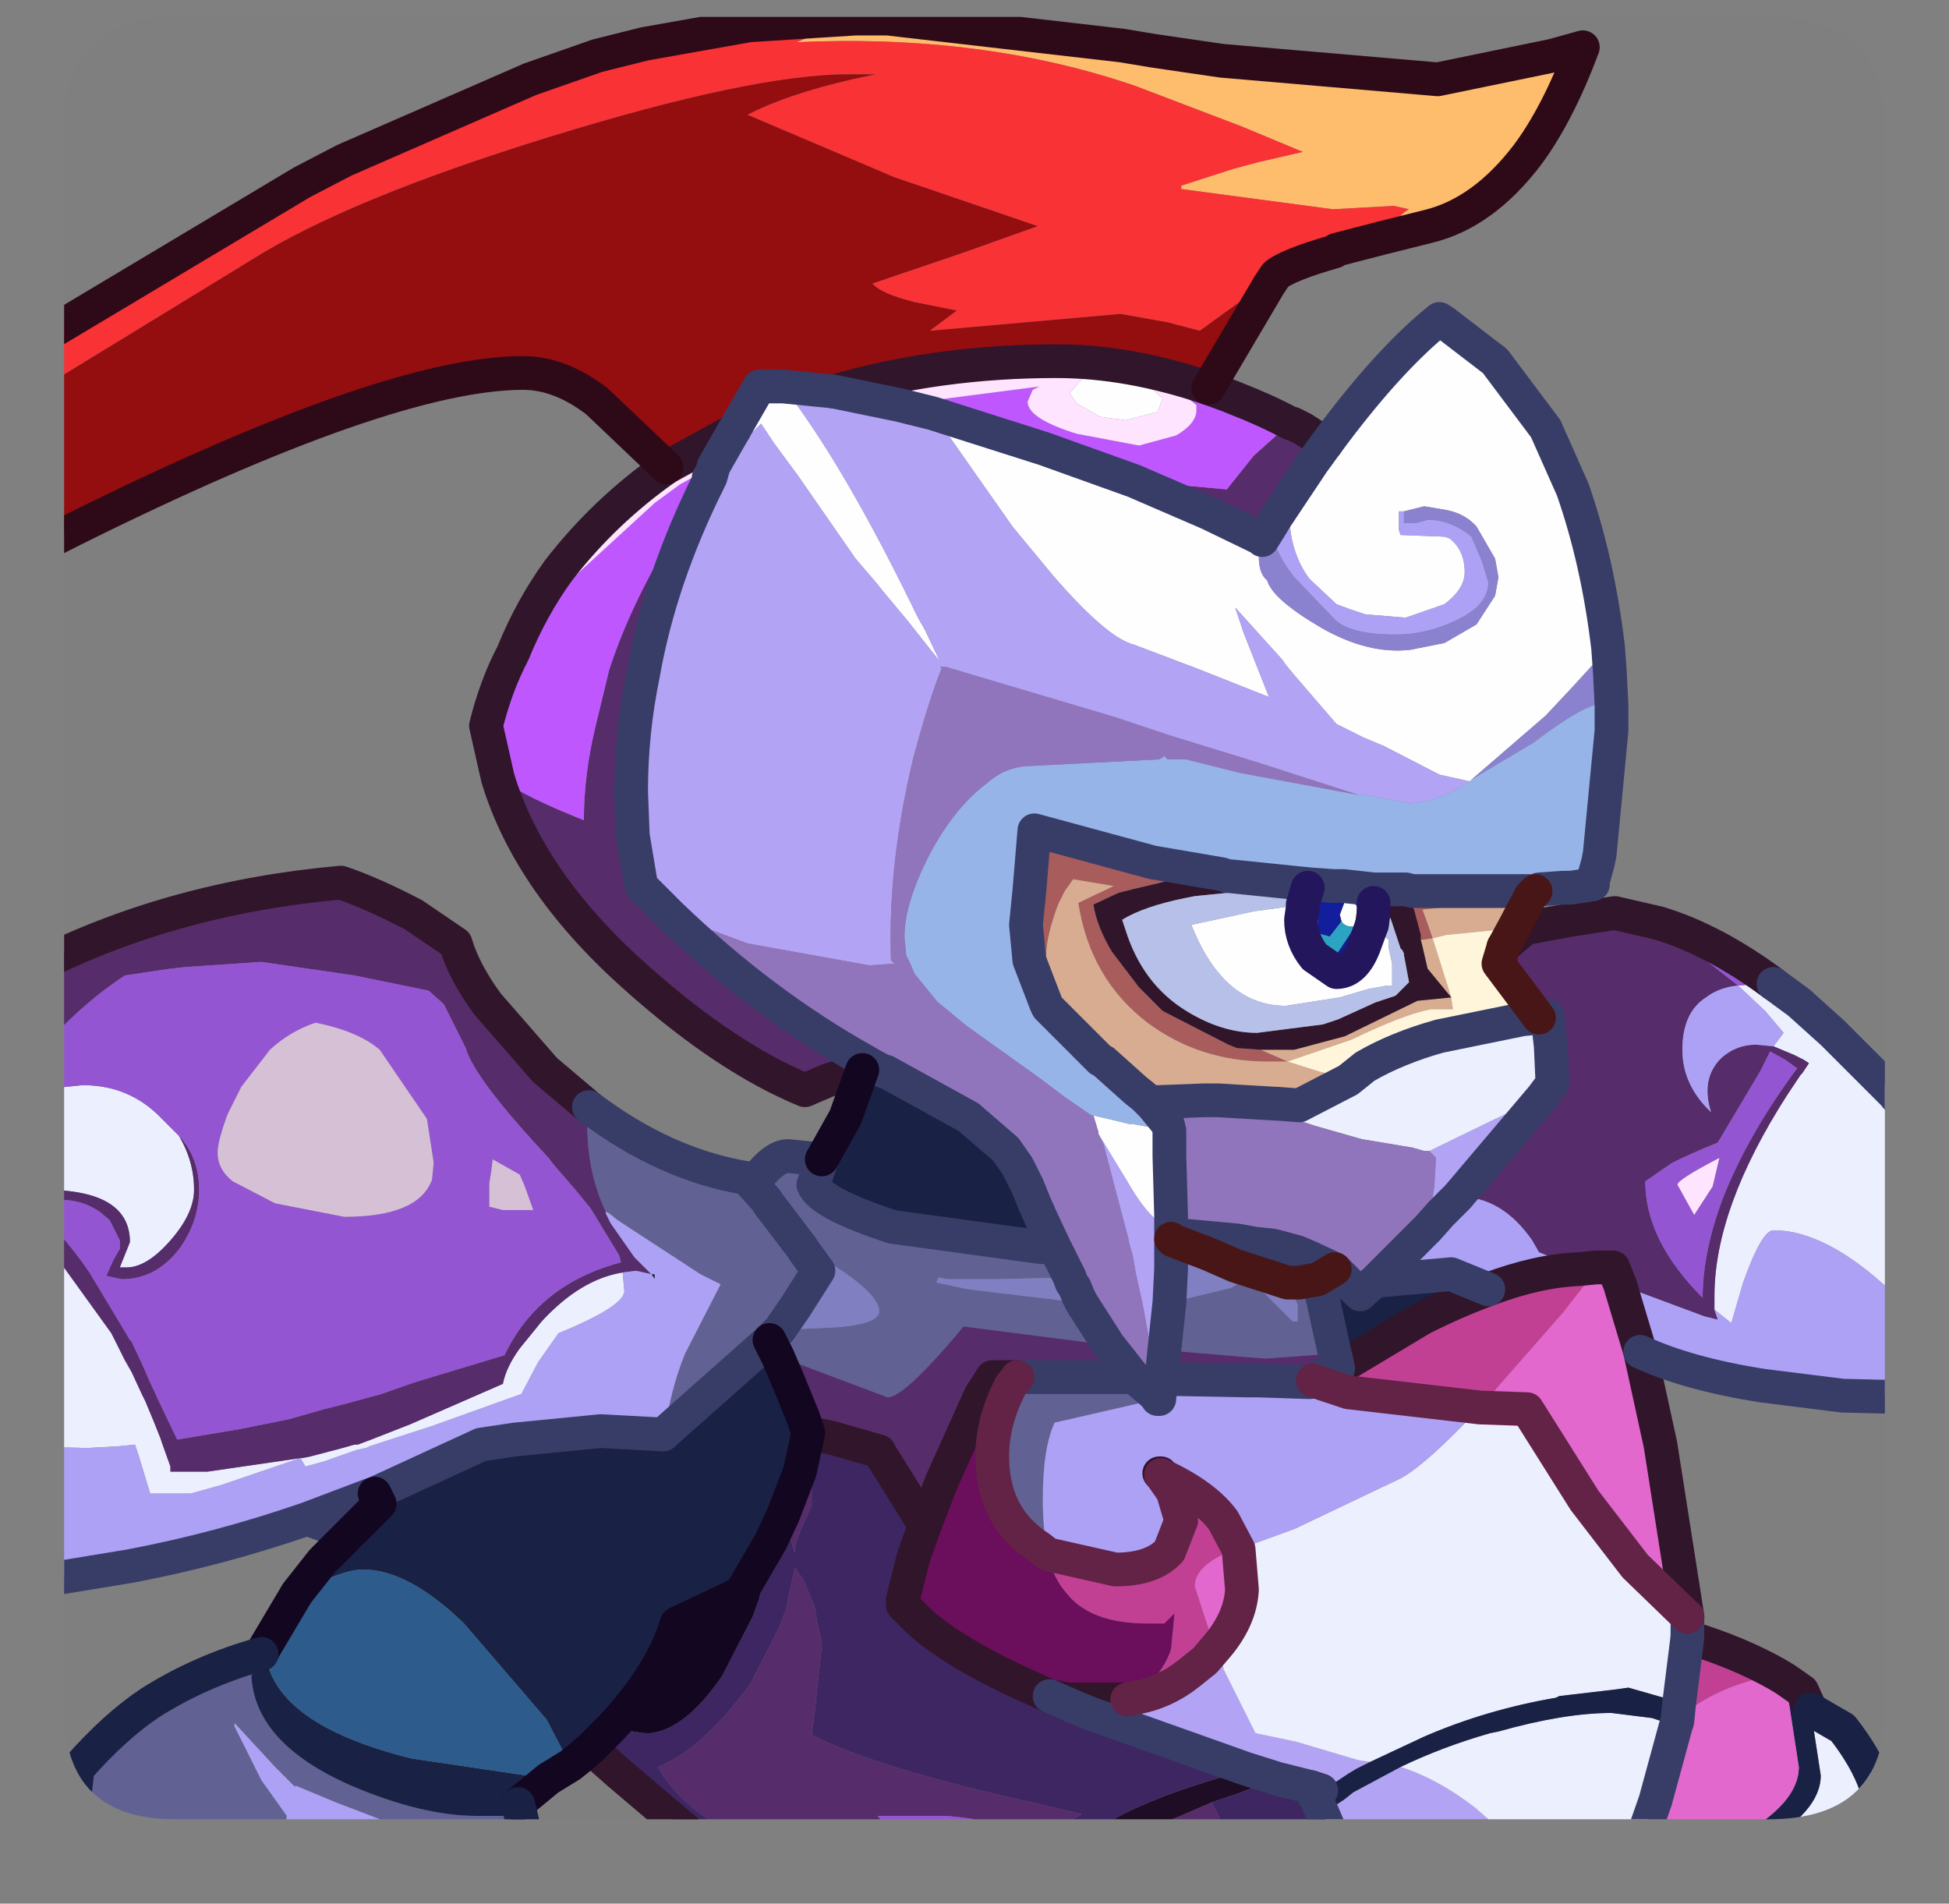 <?xml version="1.0" encoding="UTF-8" standalone="no"?>
<svg xmlns:ffdec="https://www.free-decompiler.com/flash" xmlns:xlink="http://www.w3.org/1999/xlink" ffdec:objectType="frame" height="56.4px" width="57.75px" xmlns="http://www.w3.org/2000/svg">
  <rect width="100%" height="100%" fill="#808080" stroke="none"/>
  <g transform="matrix(1.0, 0.0, 0.0, 1.0, 1.9, 0.5)">
    <clipPath id="clipPath0" transform="matrix(1.0, 0.0, 0.0, 1.0, 0.0, 0.0)">
      <path d="M50.5 0.0 Q53.95 0.0 53.95 3.3 L53.95 50.15 Q53.95 53.4 50.5 53.4 L3.3 53.4 Q0.0 53.4 0.0 50.15 L0.0 3.3 Q0.0 0.0 3.3 0.0 L50.5 0.0" fill="#000000" fill-rule="evenodd" stroke="none"/>
    </clipPath>
    <g clip-path="url(#clipPath0)">
      <use ffdec:characterId="2" height="56.4" transform="matrix(1.0, 0.0, 0.0, 1.0, -1.9, -0.5)" width="57.75" xlink:href="#shape1"/>
    </g>
    <use ffdec:characterId="3" height="53.4" transform="matrix(1.0, 0.0, 0.0, 1.0, 0.0, 0.0)" width="53.95" xlink:href="#shape2"/>
  </g>
  <defs>
    <g id="shape1" transform="matrix(1.0, 0.0, 0.0, 1.0, 1.9, 0.5)">
      <path d="M19.85 12.25 L20.6 10.95 20.95 10.95 21.3 10.95 Q23.1 13.25 25.3 17.8 L25.5 18.15 25.95 19.1 25.0 17.9 24.25 17.0 24.05 16.75 23.45 16.05 21.75 13.6 21.05 12.65 20.65 12.05 20.5 12.2 19.55 13.2 19.15 13.65 19.25 13.3 19.85 12.25 M37.4 12.65 Q39.2 10.2 40.75 8.95 L40.9 9.05 42.4 10.2 43.9 12.2 44.7 14.0 Q45.45 16.15 45.75 18.7 L44.65 19.9 43.9 20.7 41.7 22.6 41.65 22.65 40.75 22.45 39.1 21.6 38.5 21.35 37.7 20.95 36.45 19.5 36.2 19.2 36.1 19.05 34.7 17.5 34.95 18.25 35.7 20.15 33.55 19.3 31.7 18.6 Q30.9 18.4 29.3 16.55 L28.1 15.1 25.75 11.75 29.05 12.8 31.7 13.75 33.9 14.7 35.45 15.45 Q35.3 16.35 35.6 16.65 L35.65 16.7 Q35.8 17.25 37.25 18.1 38.65 18.9 39.9 18.75 L40.9 18.55 41.85 18.0 42.4 17.15 42.5 16.6 42.4 16.05 41.85 15.1 Q41.5 14.7 40.9 14.6 L40.3 14.5 39.9 14.6 39.7 14.65 39.55 14.65 39.55 15.2 39.6 15.35 40.9 15.4 41.05 15.45 Q41.5 15.8 41.5 16.45 41.5 16.95 40.9 17.4 L39.75 17.8 38.55 17.7 38.1 17.55 37.7 17.4 36.9 16.65 Q36.3 15.85 36.3 14.65 L36.3 14.25 37.0 13.2 37.4 12.65 M32.4 11.7 L31.45 11.95 30.7 11.85 30.0 11.45 29.8 11.15 30.05 10.85 Q30.1 10.75 30.3 10.7 L31.45 10.7 32.15 10.95 32.55 11.3 32.4 11.7 M30.65 33.1 L30.65 33.05 30.5 32.55 31.15 32.7 31.55 32.8 31.65 32.8 32.75 33.0 32.75 33.75 32.8 35.5 32.8 35.55 32.8 35.8 32.75 35.8 Q32.25 35.8 31.5 34.5 L30.65 33.1 M36.7 26.3 L36.7 26.4 36.65 26.75 Q36.65 27.35 37.05 27.85 L37.7 28.3 Q38.25 28.3 38.55 27.45 L38.75 26.9 39.25 27.35 39.25 27.6 39.35 28.05 39.35 28.7 39.2 28.7 38.65 28.8 37.8 29.05 36.2 29.3 Q34.35 29.3 33.4 26.9 L35.25 26.5 36.7 26.3 M38.25 26.95 L38.15 26.95 Q37.95 26.95 37.85 26.8 L37.8 26.6 37.95 26.2 38.2 26.2 38.45 26.55 38.25 26.95" fill="#ffffff" fill-rule="evenodd" stroke="none"/>
      <path d="M21.3 10.95 L22.8 11.1 24.75 11.5 25.75 11.75 28.1 15.1 29.3 16.55 Q30.9 18.4 31.7 18.6 L33.55 19.3 35.7 20.15 34.95 18.25 34.7 17.5 36.1 19.05 36.2 19.2 36.45 19.5 37.7 20.95 38.5 21.35 39.1 21.6 40.75 22.45 41.65 22.65 Q40.65 23.3 39.85 23.3 L38.55 23.05 38.35 23.05 35.4 22.1 32.8 21.3 31.15 20.75 26.1 19.25 26.0 19.25 25.95 19.25 26.0 19.3 Q25.6 20.3 25.15 22.0 24.4 25.15 24.5 27.95 L24.6 28.05 23.85 28.1 20.25 27.45 17.95 26.6 17.1 25.75 16.85 24.25 16.8 22.95 Q16.8 21.2 17.15 19.5 17.65 16.65 19.1 13.75 L19.1 13.65 19.15 13.65 19.55 13.2 20.5 12.2 20.65 12.05 21.05 12.65 21.75 13.6 23.45 16.05 24.05 16.75 24.25 17.0 25.0 17.9 25.95 19.1 25.5 18.15 25.3 17.8 Q23.1 13.25 21.3 10.95 M46.25 55.4 L38.4 55.4 38.15 55.0 37.45 53.6 37.3 53.25 37.65 53.0 37.95 52.8 38.2 52.6 39.6 51.85 Q40.7 52.2 41.8 53.05 L42.55 53.7 44.25 55.25 46.65 53.95 46.8 53.85 46.65 54.4 46.3 55.3 46.25 55.4 M43.8 32.0 L41.3 34.95 40.8 35.45 40.4 35.9 40.6 34.65 40.65 33.8 40.45 33.6 42.3 32.7 43.8 32.0 M32.4 40.9 L32.35 40.35 32.2 39.45 31.95 38.1 31.75 37.2 31.7 36.9 31.65 36.65 31.55 36.3 31.55 36.25 31.1 34.55 30.8 33.4 30.65 33.1 31.5 34.5 Q32.25 35.8 32.75 35.8 L32.8 35.8 32.8 35.95 32.8 36.05 32.8 36.2 32.8 36.25 32.8 37.1 32.75 38.1 32.6 39.5 32.55 40.0 32.5 40.35 32.45 40.95 32.4 40.95 32.4 40.9 M29.2 49.75 L29.75 49.85 31.5 49.85 31.75 49.8 Q32.6 49.65 33.3 49.1 L33.8 48.7 34.1 48.35 34.35 48.9 34.35 48.95 35.3 50.85 36.5 51.1 38.35 51.65 38.7 51.7 38.3 51.9 38.05 52.05 37.3 52.55 37.25 52.55 36.95 52.45 35.95 52.2 35.0 51.9 30.5 50.3 30.0 50.1 29.2 49.75" fill="#b3a4f6" fill-rule="evenodd" stroke="none"/>
      <path d="M15.55 32.3 Q17.8 34.0 20.2 34.4 L20.4 34.6 Q21.0 33.75 21.45 33.75 L22.45 33.85 22.2 34.6 Q22.4 35.15 24.55 35.85 L28.95 36.45 29.35 36.45 29.8 37.35 27.55 37.4 26.2 37.4 25.9 37.35 25.85 37.5 26.8 37.7 30.15 38.1 30.95 39.35 26.65 38.8 Q24.9 40.9 24.4 40.9 L21.35 39.75 21.15 39.7 20.9 39.2 17.8 41.95 Q17.95 40.7 18.4 39.6 L19.4 37.65 19.45 37.55 18.85 37.25 16.4 35.65 16.15 35.45 16.05 35.4 Q15.5 34.25 15.5 32.8 L15.55 32.3 M7.2 44.5 L9.05 43.8 9.2 43.75 9.35 44.05 8.45 44.95 7.2 44.5 M13.45 52.95 L13.55 53.35 14.0 55.4 12.5 55.4 12.6 54.95 13.1 54.35 13.1 53.85 12.25 53.85 11.9 53.7 11.8 53.7 9.75 53.55 8.05 52.9 6.85 52.4 6.85 52.45 6.25 51.85 5.05 50.55 5.05 50.65 5.85 52.25 6.6 53.3 6.45 54.1 Q6.45 54.8 6.75 55.4 L0.4 55.4 0.2 53.7 0.4 51.9 Q1.5 50.65 2.55 49.95 4.05 49.0 5.85 48.5 L5.55 49.15 Q5.65 51.15 8.5 52.4 10.6 53.3 12.25 53.3 L13.05 53.3 13.45 52.95 M31.7 40.3 L32.4 40.9 32.4 40.95 29.35 41.65 Q29.0 42.4 29.0 43.9 29.0 44.85 29.15 45.55 L28.9 45.35 Q27.5 44.45 27.5 42.65 27.5 41.6 28.05 40.55 L28.25 40.3 30.3 40.3 31.55 40.3 31.7 40.3 M32.8 37.1 L32.8 36.25 32.8 36.2 32.85 36.25 33.9 36.65 32.85 37.05 32.8 37.1 M20.4 34.6 L20.8 35.05 20.4 34.6 M20.8 35.05 L20.9 35.2 20.95 34.75 20.9 34.75 20.8 35.05 M21.85 36.45 L20.9 35.2 21.85 36.45 21.95 36.6 22.35 37.15 21.65 38.25 21.2 38.9 22.35 38.85 Q24.15 38.8 24.15 38.35 24.15 37.8 22.5 36.8 L21.95 36.5 21.85 36.45 M20.9 39.2 L21.2 38.9 20.9 39.2 M35.4 40.4 L35.05 40.5 34.5 40.6 32.45 40.95 32.5 40.35 35.05 40.4 35.4 40.4 M37.15 37.4 L37.3 38.0 37.65 39.6 35.6 39.75 34.95 39.7 32.6 39.5 32.75 38.1 34.6 37.65 35.05 37.35 35.35 37.6 36.4 38.65 36.55 38.65 36.55 38.15 36.25 37.5 36.6 37.5 37.15 37.4" fill="#616195" fill-rule="evenodd" stroke="none"/>
      <path d="M-1.4 31.85 L0.55 31.65 Q1.95 31.65 2.9 32.65 L3.25 33.0 3.3 33.05 3.35 33.1 3.4 33.15 Q3.85 33.9 3.85 34.75 3.85 35.45 3.15 36.25 2.45 37.05 1.85 37.05 L1.65 37.05 1.95 36.3 Q1.95 34.75 -0.6 34.75 L-1.3 34.8 -1.4 34.9 -1.4 31.85 M-1.4 35.65 L-1.05 35.9 -0.85 36.15 -0.15 36.85 1.4 39.0 1.8 39.8 2.0 40.15 2.3 40.8 2.4 41.0 2.65 41.6 2.85 42.1 2.9 42.25 3.15 42.95 3.15 43.1 4.25 43.1 7.0 42.7 7.05 42.7 7.3 42.65 8.25 42.4 8.6 42.3 8.7 42.3 9.1 42.15 10.25 41.7 13.0 40.5 Q13.1 40.0 13.5 39.45 L14.15 38.65 Q15.3 37.4 16.55 37.2 L16.6 37.75 Q16.6 38.2 14.65 39.0 L14.05 39.85 13.55 40.8 10.9 41.75 9.05 42.35 8.95 42.4 8.7 42.45 8.55 42.5 7.7 42.8 7.15 42.95 7.0 42.7 6.85 42.75 4.65 43.5 3.75 43.75 2.55 43.75 2.2 42.6 2.1 42.3 1.6 42.35 0.7 42.4 -1.4 42.35 -1.4 35.65 M50.65 28.65 L51.4 29.2 52.4 30.1 54.2 31.9 55.35 33.3 55.35 39.0 55.15 38.8 Q52.6 35.95 50.65 35.95 50.3 35.95 49.75 37.5 L49.4 38.7 48.9 38.3 48.9 37.9 Q48.9 35.3 51.05 31.95 L51.45 31.35 51.5 31.3 51.7 31.0 51.55 30.9 51.45 30.85 51.25 30.75 50.65 30.5 50.95 30.1 50.4 29.45 49.6 28.7 50.15 28.65 50.65 28.65 M55.35 40.7 L55.35 40.85 54.85 40.9 54.75 40.9 55.35 40.7 M48.1 47.4 L48.1 47.5 48.1 48.0 47.85 50.0 47.75 49.9 46.35 49.5 46.0 49.55 44.3 49.75 44.2 49.8 Q42.15 50.15 40.3 50.95 L38.7 51.7 38.35 51.65 36.5 51.1 35.3 50.85 34.35 48.95 34.35 48.9 34.1 48.35 Q34.85 47.5 34.9 46.6 L34.8 45.4 36.45 44.8 39.6 43.3 Q40.35 42.9 41.95 41.2 L43.35 41.25 45.05 43.95 46.55 45.9 48.1 47.4 M51.75 50.15 L52.7 50.7 Q53.6 51.85 53.8 52.85 L55.35 54.5 55.35 55.4 48.45 55.4 47.95 55.3 48.15 55.4 47.3 55.4 47.4 55.4 49.05 54.7 49.95 54.35 50.2 54.2 Q52.05 53.2 52.05 52.1 L51.75 50.15 M10.5 55.4 L10.4 55.4 9.8 54.9 9.3 54.25 11.45 54.45 11.05 55.0 10.5 55.4 M38.05 31.5 L38.55 31.1 Q39.5 30.55 40.75 30.2 L43.2 29.7 43.7 29.65 43.95 29.6 44.05 30.5 44.1 31.6 43.8 32.0 42.3 32.7 40.45 33.6 40.3 33.6 39.95 33.5 39.65 33.45 38.45 33.25 37.05 32.85 35.7 32.4 35.95 32.2 36.6 32.25 38.05 31.5 M36.95 52.45 L37.25 52.55 37.15 52.55 37.0 52.65 36.95 52.45 M39.6 51.85 Q40.85 51.25 42.25 50.85 L42.5 50.8 Q44.45 50.25 45.85 50.25 L47.05 50.4 47.65 50.6 47.75 50.65 47.15 52.85 46.8 53.85 46.65 53.95 44.25 55.25 42.55 53.7 41.8 53.05 Q40.7 52.2 39.6 51.85" fill="#edf0ff" fill-rule="evenodd" stroke="none"/>
      <path d="M39.05 6.55 Q39.6 5.8 39.85 5.7 L39.4 5.6 37.6 5.7 33.1 5.1 33.1 5.0 34.65 4.5 35.4 4.3 36.7 4.0 34.9 3.25 31.75 2.05 Q27.25 0.5 21.7 0.75 L23.3 0.1 23.45 0.05 24.4 0.05 31.35 0.85 32.25 1.0 34.3 1.3 40.7 1.85 44.1 1.15 45.0 0.9 Q44.25 2.9 43.35 4.1 42.05 5.8 40.45 6.2 L39.05 6.55" fill="#ffbd6d" fill-rule="evenodd" stroke="none"/>
      <path d="M-1.4 28.45 L-0.95 28.2 Q3.15 26.1 8.2 25.65 9.1 25.95 10.35 26.6 L11.6 27.45 Q11.85 28.3 12.55 29.25 L14.25 31.2 15.55 32.3 15.5 32.8 Q15.5 34.25 16.05 35.4 L16.05 35.45 16.2 35.75 16.9 36.75 17.0 36.85 17.4 37.25 16.95 37.15 16.55 37.2 Q15.3 37.4 14.15 38.65 L13.5 39.45 Q13.1 40.0 13.0 40.5 L10.25 41.7 9.1 42.15 8.7 42.3 8.6 42.3 8.25 42.4 7.3 42.65 7.05 42.7 7.0 42.7 4.25 43.1 3.15 43.1 3.15 42.95 2.9 42.25 2.85 42.1 2.65 41.6 2.4 41.0 2.3 40.8 2.0 40.15 1.8 39.8 1.4 39.0 -0.15 36.85 -0.85 36.15 -1.05 35.9 -1.4 35.65 -1.4 34.9 -1.3 34.8 -0.6 34.75 Q1.95 34.75 1.95 36.3 L1.65 37.05 1.85 37.05 Q2.45 37.05 3.15 36.25 3.85 35.45 3.85 34.75 3.85 33.9 3.4 33.15 4.0 33.8 4.0 34.75 4.0 35.65 3.45 36.45 2.75 37.4 1.7 37.4 L1.25 37.3 1.45 36.85 1.65 36.5 1.65 36.4 1.65 36.25 1.35 35.65 1.05 35.4 Q0.55 35.05 -0.1 35.05 L-1.0 35.25 Q-0.1 35.95 0.75 37.2 L1.95 39.2 2.0 39.25 2.35 40.0 2.5 40.35 2.8 41.0 3.35 42.15 5.15 41.85 6.15 41.65 6.65 41.55 7.7 41.25 8.3 41.1 9.4 40.8 10.4 40.45 13.05 39.65 Q14.05 37.55 16.5 36.9 L16.45 36.7 15.6 35.3 15.15 34.75 14.5 34.0 14.35 33.8 Q12.15 31.45 11.9 30.55 L11.25 29.25 10.8 28.85 8.6 28.4 5.85 28.0 3.6 28.15 3.15 28.2 1.8 28.4 Q0.05 29.55 -1.4 31.5 L-1.4 28.45 M23.65 31.2 L22.65 31.5 21.95 31.8 Q19.65 30.85 17.05 28.55 13.8 25.7 12.85 22.55 13.75 23.15 15.4 23.8 15.4 22.45 15.75 21.0 L16.15 19.35 Q16.75 17.5 17.95 15.5 L19.1 13.75 Q17.65 16.65 17.15 19.5 16.8 21.2 16.8 22.95 L16.85 24.25 17.1 25.75 17.95 26.6 Q20.7 29.25 23.75 30.95 L24.0 31.1 23.65 31.2 M42.65 27.55 L43.3 27.0 44.65 26.75 45.95 26.55 47.25 26.85 49.6 28.7 Q49.05 28.75 48.65 29.05 47.95 29.5 47.95 30.6 47.95 31.65 48.8 32.45 48.5 31.5 49.05 30.9 49.5 30.45 50.15 30.45 L50.65 30.5 51.25 30.75 51.45 30.85 51.55 30.9 51.7 31.0 51.5 31.3 51.45 31.35 51.05 31.95 Q48.9 35.3 48.9 37.9 L48.9 38.3 49.0 38.6 48.6 38.5 46.45 37.7 46.1 37.55 45.9 37.05 45.4 37.05 44.9 37.1 43.7 36.6 43.5 36.25 Q42.6 34.95 41.3 34.95 L43.8 32.0 44.1 31.6 44.05 30.5 43.95 29.6 43.7 29.65 42.5 28.05 42.65 27.55 M35.5 55.4 L34.5 55.4 34.5 55.25 34.35 54.7 34.15 54.35 33.6 53.55 32.6 54.05 32.4 54.15 31.75 54.5 30.8 55.35 30.9 55.35 31.05 55.4 30.1 55.4 30.1 54.85 30.45 54.6 31.95 53.8 32.25 53.65 34.0 52.9 34.65 54.15 35.25 55.05 35.5 55.4 M27.3 55.4 L23.6 55.4 21.55 54.65 Q18.45 53.45 17.6 51.85 18.6 51.45 19.65 50.25 L20.3 49.45 21.2 47.7 21.4 47.15 21.45 46.85 21.6 46.2 21.65 45.95 21.9 46.3 22.2 47.0 22.25 47.15 22.3 47.5 22.45 48.15 22.45 48.25 22.25 50.15 22.15 50.9 Q24.1 51.9 28.9 52.95 L30.15 53.25 Q29.0 53.85 28.05 54.75 L27.3 55.4 M35.45 15.45 L33.9 14.7 31.7 13.75 34.45 14.0 35.25 13.0 36.2 12.15 Q36.25 12.05 36.35 12.05 L36.4 12.05 36.7 12.2 37.4 12.65 37.0 13.2 36.3 14.25 35.9 14.85 35.75 15.1 35.5 15.5 35.45 15.45 M51.35 31.15 L51.0 30.9 50.55 30.65 50.25 31.25 49.0 33.35 Q48.15 33.7 47.65 33.95 L46.85 34.5 Q46.85 36.25 48.55 37.95 48.55 36.6 49.15 35.0 49.9 33.1 51.35 31.15 M30.95 39.35 L31.7 40.3 31.55 40.3 30.3 40.3 28.25 40.3 27.5 40.3 27.15 40.85 26.0 43.4 25.5 44.7 25.2 44.2 24.2 42.6 24.15 42.5 22.75 42.1 22.05 41.95 21.9 41.5 21.45 40.4 21.15 39.7 21.35 39.75 24.4 40.9 Q24.9 40.9 26.65 38.8 L30.95 39.35 M21.3 44.4 L21.8 43.1 22.15 43.1 22.15 44.1 21.95 44.55 Q21.65 45.15 21.65 45.5 L21.3 44.4 M37.0 40.4 L36.9 40.45 35.4 40.4 35.05 40.4 32.5 40.35 32.55 40.0 32.6 39.5 34.95 39.7 35.6 39.75 37.65 39.6 37.7 39.8 37.75 40.05 37.0 40.4 M26.15 53.3 L24.4 53.3 24.1 53.3 Q24.75 54.05 26.35 54.85 L28.25 53.85 Q27.85 53.45 26.15 53.3" fill="#562c6b" fill-rule="evenodd" stroke="none"/>
      <path d="M-1.4 11.45 L-1.4 9.95 2.45 7.65 7.05 4.9 8.3 4.25 13.8 1.85 15.8 1.15 17.2 0.8 20.3 0.25 23.45 0.05 23.3 0.1 21.7 0.75 Q27.25 0.5 31.75 2.05 L34.9 3.25 36.7 4.0 35.4 4.3 34.65 4.5 33.1 5.0 33.1 5.1 37.6 5.7 39.4 5.6 39.85 5.7 Q39.6 5.8 39.05 6.55 L37.7 6.9 37.65 6.95 Q36.25 7.35 35.9 7.65 L35.7 7.95 35.1 8.25 33.65 9.3 32.7 9.05 31.3 8.8 25.65 9.3 26.45 8.7 25.2 8.45 Q24.2 8.2 23.95 7.9 L26.6 7.0 28.85 6.2 24.6 4.75 20.25 2.9 Q21.4 2.3 23.35 1.85 L24.05 1.7 23.25 1.7 Q20.4 1.7 14.4 3.55 8.4 5.4 5.55 7.2 L-1.4 11.45" fill="#fa3235" fill-rule="evenodd" stroke="none"/>
      <path d="M12.85 22.55 L12.5 21.0 Q12.8 19.8 13.3 18.85 13.85 17.5 14.65 16.4 L14.35 17.5 15.1 16.6 17.5 14.4 18.25 13.85 19.25 13.3 19.15 13.65 19.1 13.65 19.1 13.75 17.95 15.5 Q16.75 17.5 16.15 19.35 L15.75 21.0 Q15.4 22.45 15.4 23.8 13.75 23.15 12.85 22.55 M31.7 13.75 L29.05 12.8 25.75 11.75 24.75 11.5 26.2 11.3 28.9 10.95 28.7 11.05 28.55 11.4 Q28.55 11.9 30.0 12.35 L31.85 12.7 32.95 12.4 Q33.55 12.05 33.55 11.65 L33.55 11.55 33.55 11.5 33.3 11.3 33.65 11.4 34.75 11.75 36.2 12.15 35.25 13.0 34.45 14.0 31.7 13.75" fill="#bf58ff" fill-rule="evenodd" stroke="none"/>
      <path d="M17.85 13.35 L19.85 12.25 19.25 13.3 18.25 13.85 17.5 14.4 15.1 16.6 14.35 17.5 14.65 16.4 Q16.0 14.65 17.85 13.35 M22.8 11.1 Q25.9 10.2 29.4 10.2 31.55 10.2 33.9 11.0 L34.45 11.2 34.7 11.3 Q35.6 11.65 36.35 12.05 36.25 12.05 36.2 12.15 L34.75 11.75 33.65 11.4 33.3 11.3 33.55 11.5 33.55 11.55 33.55 11.65 Q33.55 12.05 32.95 12.4 L31.85 12.7 30.0 12.35 Q28.55 11.9 28.55 11.4 L28.7 11.05 28.9 10.95 26.2 11.3 24.75 11.5 22.8 11.1 M48.85 34.65 L48.3 35.5 47.8 34.6 Q47.8 34.45 49.05 33.8 L48.85 34.65 M32.4 11.7 L32.55 11.3 32.15 10.95 31.45 10.7 30.3 10.7 Q30.1 10.75 30.05 10.85 L29.8 11.15 30.0 11.45 30.7 11.85 31.45 11.95 32.4 11.7" fill="#ffe5ff" fill-rule="evenodd" stroke="none"/>
      <path d="M-1.4 11.45 L5.55 7.2 Q8.4 5.4 14.4 3.55 20.4 1.7 23.25 1.7 L24.05 1.7 23.35 1.85 Q21.4 2.3 20.25 2.9 L24.6 4.75 28.85 6.2 26.6 7.0 23.95 7.9 Q24.2 8.2 25.2 8.45 L26.45 8.7 25.65 9.3 31.3 8.8 32.7 9.05 33.65 9.3 35.1 8.25 35.7 7.95 33.9 11.0 Q31.55 10.2 29.4 10.2 25.9 10.2 22.8 11.1 L21.3 10.95 20.95 10.95 20.6 10.95 19.85 12.25 17.85 13.35 15.8 11.4 Q14.7 10.55 13.6 10.55 9.6 10.55 0.25 15.2 -0.65 15.65 -1.4 16.05 L-1.4 11.45" fill="#950d0f" fill-rule="evenodd" stroke="none"/>
      <path d="M22.45 33.85 L23.15 32.6 23.65 31.2 24.0 31.1 24.3 31.25 24.35 31.25 26.8 32.6 27.9 33.55 28.25 34.05 28.55 34.65 28.75 35.15 28.95 35.6 29.35 36.45 28.95 36.45 24.55 35.85 Q22.4 35.15 22.2 34.6 L22.45 33.85 M9.2 43.75 L12.35 42.3 13.35 42.15 15.9 41.9 17.75 42.0 17.8 41.95 20.9 39.2 21.15 39.7 21.45 40.4 21.9 41.5 22.05 41.95 21.8 43.1 21.3 44.4 20.95 45.15 20.05 46.7 18.15 47.6 Q17.7 49.1 16.2 50.7 L15.6 51.3 15.25 51.6 15.0 51.8 14.3 50.45 11.85 47.6 Q10.2 46.0 8.85 46.0 8.25 46.0 6.9 46.7 L7.65 45.75 8.45 44.95 9.35 44.05 9.2 43.75 M51.0 49.25 L51.5 49.6 51.75 50.15 52.05 52.1 Q52.05 53.2 50.2 54.2 L49.95 54.35 49.05 54.7 47.4 55.4 47.3 55.4 46.25 55.4 46.3 55.3 46.4 55.25 46.6 55.2 46.75 55.15 48.65 54.35 49.3 54.1 49.55 53.95 Q51.4 52.95 51.4 51.85 L51.0 49.25 M14.35 52.2 L13.5 52.9 13.45 52.95 13.05 53.3 12.25 53.3 Q10.6 53.3 8.5 52.4 5.65 51.15 5.55 49.15 L5.85 48.5 5.95 48.3 Q6.05 50.55 10.3 51.6 L14.35 52.2 M38.85 37.45 L41.1 37.25 42.2 37.7 Q41.25 38.05 40.25 38.55 L37.75 40.05 37.7 39.8 37.65 39.6 37.3 38.0 37.15 37.4 37.65 37.1 38.4 37.85 38.5 37.75 38.85 37.45 M17.4 37.25 L17.5 37.25 17.5 37.4 17.4 37.25 M38.7 51.7 L40.3 50.95 Q42.15 50.15 44.2 49.8 L44.3 49.75 46.0 49.55 46.35 49.5 47.75 49.9 47.85 50.0 47.8 50.5 47.75 50.65 47.65 50.6 47.05 50.4 45.85 50.25 Q44.45 50.25 42.5 50.8 L42.25 50.85 Q40.85 51.25 39.6 51.85 L38.2 52.6 37.95 52.8 37.65 53.0 37.3 53.25 37.1 52.8 37.0 52.65 37.15 52.55 37.25 52.55 37.3 52.55 38.05 52.05 38.3 51.9 38.7 51.7" fill="#192144" fill-rule="evenodd" stroke="none"/>
      <path d="M16.55 37.2 L16.95 37.15 17.4 37.25 17.0 36.85 16.9 36.75 16.2 35.75 16.05 35.45 16.05 35.4 16.15 35.45 16.4 35.65 18.85 37.25 19.45 37.55 19.4 37.65 18.4 39.6 Q17.95 40.7 17.8 41.95 L17.75 42.0 15.9 41.9 13.35 42.15 12.35 42.3 9.2 43.75 9.05 43.8 7.2 44.5 Q4.6 45.4 1.95 45.9 L-1.4 46.45 -1.4 42.35 0.7 42.4 1.6 42.35 2.1 42.3 2.2 42.6 2.55 43.75 3.75 43.75 4.65 43.5 6.85 42.75 7.0 42.7 7.15 42.95 7.7 42.8 8.55 42.5 8.7 42.45 8.95 42.4 9.05 42.35 10.9 41.75 13.55 40.8 14.05 39.85 14.65 39.0 Q16.6 38.2 16.6 37.75 L16.55 37.2 M55.35 39.0 L55.35 40.7 54.75 40.9 52.7 40.85 50.3 40.55 Q48.1 40.2 46.7 39.55 L46.1 37.55 46.45 37.7 48.6 38.5 49.0 38.6 48.9 38.3 49.4 38.7 49.75 37.5 Q50.3 35.95 50.65 35.95 52.6 35.95 55.15 38.8 L55.35 39.0 M12.5 55.4 L10.5 55.4 11.05 55.0 11.45 54.45 9.3 54.25 9.8 54.9 10.4 55.4 6.75 55.4 Q6.45 54.8 6.45 54.1 L6.6 53.3 5.85 52.25 5.05 50.65 5.05 50.55 6.25 51.85 6.85 52.45 6.85 52.4 8.05 52.9 9.75 53.55 11.8 53.7 11.9 53.7 12.25 53.85 13.1 53.85 13.1 54.35 12.6 54.95 12.5 55.4 M36.3 14.25 L36.3 14.65 Q36.3 15.85 36.9 16.65 L37.7 17.4 38.1 17.55 38.55 17.7 39.75 17.8 40.9 17.4 Q41.5 16.95 41.5 16.45 41.5 15.8 41.05 15.45 L40.9 15.4 39.6 15.35 39.55 15.2 39.55 14.65 39.7 14.65 39.7 15.0 40.05 15.0 40.4 14.9 Q41.1 14.9 41.7 15.4 L42.0 16.1 42.2 16.75 Q42.2 17.45 41.2 17.9 40.35 18.3 39.45 18.3 38.1 18.3 37.65 17.85 L36.45 16.6 Q35.85 15.85 35.75 15.1 L35.9 14.85 36.3 14.25 M49.6 28.7 L50.4 29.45 50.95 30.1 50.65 30.5 50.15 30.45 Q49.5 30.45 49.05 30.9 48.5 31.5 48.8 32.45 47.95 31.65 47.95 30.6 47.95 29.5 48.65 29.05 49.05 28.75 49.6 28.7 M41.3 34.95 Q42.6 34.95 43.5 36.25 L43.7 36.6 44.9 37.1 Q43.65 37.15 42.2 37.7 L41.1 37.25 38.85 37.45 40.4 35.9 40.8 35.45 41.3 34.95 M17.4 37.25 L17.5 37.4 17.5 37.25 17.4 37.25 M29.15 45.55 Q29.0 44.85 29.0 43.9 29.0 42.4 29.35 41.65 L32.4 40.95 32.45 40.95 34.5 40.6 35.05 40.5 35.4 40.4 36.9 40.45 37.0 40.4 38.05 40.75 41.95 41.2 Q40.35 42.9 39.6 43.3 L36.45 44.8 34.8 45.4 34.35 44.55 Q33.8 43.8 32.5 43.2 L32.85 43.7 33.1 44.55 32.75 45.45 Q32.25 46.0 31.15 46.0 L29.15 45.55 M32.5 43.2 L32.5 43.15 32.45 43.15 32.5 43.2" fill="#aea2f6" fill-rule="evenodd" stroke="none"/>
      <path d="M15.0 51.8 L14.35 52.2 10.3 51.6 Q6.05 50.55 5.95 48.3 L6.9 46.7 Q8.25 46.0 8.85 46.0 10.2 46.0 11.85 47.6 L14.3 50.45 15.0 51.8" fill="#2c5b8d" fill-rule="evenodd" stroke="none"/>
      <path d="M46.7 39.55 L47.3 42.3 48.1 47.4 46.55 45.9 45.05 43.95 43.35 41.25 41.95 41.2 42.6 40.45 44.4 38.4 45.3 37.25 45.4 37.05 45.9 37.05 46.1 37.55 46.7 39.55 M50.75 49.1 L51.0 49.25 51.4 51.85 Q51.4 52.95 49.55 53.95 L49.3 54.1 48.65 54.35 46.75 55.15 46.6 55.2 46.6 55.1 46.65 54.4 46.8 53.85 47.15 52.85 47.75 50.65 47.8 50.5 48.05 50.25 Q49.0 49.45 50.75 49.1 M34.1 48.35 L33.5 46.5 Q33.5 45.85 34.7 45.4 L34.8 45.4 34.9 46.6 Q34.85 47.5 34.1 48.35" fill="#e368ce" fill-rule="evenodd" stroke="none"/>
      <path d="M48.1 48.0 Q49.6 48.45 50.75 49.1 49.0 49.45 48.05 50.25 L47.8 50.5 47.85 50.0 48.1 48.0 M48.45 55.4 L48.15 55.4 47.95 55.3 48.45 55.4 M44.9 37.1 L45.4 37.05 45.3 37.25 44.4 38.4 42.6 40.45 41.95 41.2 38.05 40.75 37.0 40.4 37.75 40.05 40.25 38.55 Q41.25 38.05 42.2 37.7 43.65 37.15 44.9 37.1 M31.5 49.85 L31.65 49.8 31.7 49.75 Q32.55 49.15 32.8 48.35 L32.9 47.3 32.6 47.6 32.1 47.6 Q30.4 47.6 29.7 46.7 29.3 46.25 29.15 45.55 L31.15 46.0 Q32.25 46.0 32.75 45.45 L33.1 44.55 32.85 43.7 32.5 43.2 Q33.8 43.8 34.35 44.55 L34.8 45.4 34.7 45.4 Q33.5 45.85 33.5 46.5 L34.1 48.35 33.8 48.7 33.3 49.1 Q32.6 49.65 31.75 49.8 L31.5 49.85 M46.3 55.3 L46.65 54.4 46.6 55.1 46.6 55.2 46.4 55.25 46.3 55.3" fill="#c34094" fill-rule="evenodd" stroke="none"/>
      <path d="M25.5 44.7 L26.0 43.4 27.15 40.85 27.5 40.3 28.25 40.3 28.05 40.55 Q27.5 41.6 27.5 42.65 27.5 44.45 28.9 45.35 L29.15 45.55 Q29.3 46.25 29.7 46.7 30.4 47.6 32.1 47.6 L32.6 47.6 32.9 47.3 32.8 48.35 Q32.55 49.15 31.7 49.75 L31.65 49.8 31.5 49.85 29.75 49.85 29.2 49.75 28.2 49.3 Q26.2 48.35 25.3 47.5 L24.85 47.05 24.85 46.9 25.15 45.7 25.25 45.4 25.5 44.7" fill="#6b0e5b" fill-rule="evenodd" stroke="none"/>
      <path d="M-1.4 31.85 L-1.4 31.5 Q0.05 29.55 1.8 28.4 L3.15 28.2 3.6 28.15 5.85 28.0 8.6 28.4 10.8 28.85 11.25 29.25 11.9 30.55 Q12.15 31.45 14.35 33.8 L14.5 34.0 15.15 34.75 15.6 35.3 16.45 36.7 16.5 36.9 Q14.05 37.55 13.05 39.65 L10.4 40.45 9.4 40.8 8.3 41.1 7.7 41.25 6.65 41.55 6.15 41.65 5.15 41.85 3.35 42.15 2.8 41.0 2.5 40.35 2.35 40.0 2.0 39.25 1.95 39.2 0.75 37.2 Q-0.1 35.95 -1.0 35.25 L-0.1 35.05 Q0.55 35.05 1.05 35.4 L1.35 35.65 1.65 36.25 1.65 36.4 1.65 36.5 1.45 36.85 1.25 37.3 1.7 37.4 Q2.75 37.4 3.45 36.45 4.0 35.65 4.0 34.75 4.0 33.8 3.4 33.15 L3.35 33.1 3.3 33.05 3.25 33.0 2.9 32.65 Q1.95 31.65 0.55 31.65 L-1.4 31.85 M47.25 26.85 Q48.9 27.35 50.65 28.65 L50.15 28.65 49.6 28.7 47.25 26.85 M34.5 55.4 L31.05 55.4 30.9 55.35 30.8 55.35 31.75 54.5 32.4 54.15 32.6 54.05 33.6 53.55 34.15 54.35 34.35 54.7 34.5 55.25 34.5 55.4 M51.35 31.15 Q49.9 33.1 49.15 35.0 48.55 36.6 48.55 37.95 46.85 36.25 46.85 34.5 L47.65 33.95 Q48.15 33.7 49.0 33.35 L50.25 31.25 50.55 30.65 51.0 30.9 51.35 31.15 M48.85 34.65 L49.05 33.8 Q47.8 34.45 47.8 34.6 L48.3 35.5 48.85 34.65 M10.75 32.65 L9.35 30.6 Q8.7 30.05 7.45 29.8 6.7 30.05 6.1 30.6 L5.25 31.7 4.85 32.5 Q4.55 33.3 4.55 33.65 4.55 34.15 5.0 34.5 L6.25 35.15 8.3 35.55 Q10.5 35.55 10.9 34.45 L10.95 33.95 10.75 32.65 M12.6 35.25 L13.0 35.35 13.9 35.35 13.65 34.65 13.5 34.3 12.7 33.85 12.65 34.25 12.6 34.55 12.6 35.25 M26.15 53.3 Q27.85 53.45 28.25 53.85 L26.35 54.85 Q24.75 54.05 24.1 53.3 L24.4 53.3 26.15 53.3" fill="#9555d3" fill-rule="evenodd" stroke="none"/>
      <path d="M29.1 55.4 L28.0 55.4 28.6 54.85 28.75 54.75 30.1 53.95 30.7 53.6 31.0 53.45 Q32.05 52.85 33.8 52.3 L34.8 52.0 35.0 51.9 35.95 52.2 35.65 52.3 34.75 52.65 34.0 52.9 32.25 53.65 31.95 53.8 30.45 54.6 30.1 54.85 29.6 55.1 29.1 55.4" fill="#1f0c25" fill-rule="evenodd" stroke="none"/>
      <path d="M12.6 35.25 L12.6 34.55 12.65 34.25 12.7 33.85 13.5 34.3 13.65 34.65 13.9 35.35 13.0 35.35 12.6 35.25 M10.75 32.65 L10.95 33.95 10.9 34.45 Q10.5 35.55 8.3 35.55 L6.25 35.15 5.0 34.5 Q4.55 34.15 4.55 33.65 4.55 33.3 4.85 32.5 L5.25 31.7 6.1 30.6 Q6.7 30.05 7.45 29.8 8.7 30.05 9.35 30.6 L10.75 32.65" fill="#d7c1d7" fill-rule="evenodd" stroke="none"/>
      <path d="M29.8 37.35 L29.85 37.5 29.95 37.65 30.05 37.9 30.15 38.1 26.8 37.7 25.85 37.5 25.9 37.35 26.2 37.4 27.55 37.4 29.8 37.35 M32.8 37.1 L32.85 37.05 33.9 36.65 34.7 37.0 36.25 37.5 36.55 38.15 36.55 38.65 36.4 38.65 35.35 37.6 35.05 37.35 34.6 37.65 32.75 38.1 32.8 37.1 M20.9 35.2 L20.8 35.05 20.9 34.75 20.95 34.75 20.9 35.2 M21.85 36.45 L21.95 36.5 22.5 36.8 Q24.15 37.8 24.15 38.35 24.15 38.8 22.35 38.85 L21.2 38.9 21.65 38.25 22.35 37.15 21.95 36.6 21.85 36.45" fill="#7f7fc3" fill-rule="evenodd" stroke="none"/>
      <path d="M38.4 55.4 L35.5 55.4 35.25 55.05 34.65 54.15 34.0 52.9 34.75 52.65 35.65 52.3 35.95 52.2 36.95 52.45 37.0 52.65 37.1 52.8 37.3 53.25 37.45 53.6 38.15 55.0 38.4 55.4 M30.1 55.4 L29.1 55.4 29.6 55.1 30.1 54.85 30.1 55.4 M28.0 55.4 L27.3 55.4 28.05 54.75 Q29.0 53.85 30.15 53.25 L28.9 52.95 Q24.1 51.9 22.15 50.9 L22.25 50.15 22.45 48.25 22.45 48.15 22.3 47.5 22.25 47.15 22.2 47.0 21.9 46.3 21.65 45.95 21.6 46.2 21.45 46.85 21.4 47.15 21.2 47.7 20.3 49.45 19.65 50.25 Q18.6 51.45 17.6 51.85 18.45 53.45 21.55 54.65 L23.6 55.4 20.7 55.4 19.1 54.3 16.45 52.05 15.6 51.3 16.2 50.7 17.2 50.85 17.35 50.85 Q18.4 50.75 19.5 49.15 L19.6 48.95 20.4 47.4 20.6 46.85 20.65 46.55 20.8 45.95 20.9 45.3 20.95 45.15 21.3 44.4 21.65 45.5 Q21.65 45.15 21.95 44.55 L22.15 44.1 22.15 43.1 21.8 43.1 22.05 41.95 22.75 42.1 24.15 42.5 24.2 42.6 25.2 44.2 25.5 44.7 25.25 45.4 25.15 45.7 24.85 46.9 24.85 47.05 25.3 47.5 Q26.2 48.35 28.2 49.3 L29.2 49.75 30.0 50.1 30.5 50.3 35.0 51.9 34.8 52.0 33.8 52.3 Q32.05 52.85 31.0 53.45 L30.7 53.6 30.1 53.95 28.75 54.75 28.6 54.85 28.0 55.4" fill="#3e2662" fill-rule="evenodd" stroke="none"/>
      <path d="M16.2 50.7 Q17.7 49.1 18.15 47.6 L20.05 46.7 20.95 45.15 20.9 45.3 20.8 45.95 20.65 46.55 20.6 46.85 20.4 47.4 19.6 48.95 19.5 49.15 Q18.4 50.75 17.35 50.85 L17.2 50.85 16.2 50.7" fill="#130620" fill-rule="evenodd" stroke="none"/>
      <path d="M45.75 18.7 L45.8 19.4 45.85 20.4 45.6 20.35 Q45.05 20.35 43.55 21.5 L41.7 22.6 43.9 20.7 44.65 19.9 45.75 18.7 M39.7 14.65 L39.9 14.6 40.3 14.5 40.9 14.6 Q41.5 14.7 41.85 15.1 L42.4 16.05 42.5 16.6 42.4 17.15 41.85 18.0 40.9 18.55 39.9 18.75 Q38.65 18.9 37.25 18.1 35.8 17.25 35.65 16.7 L35.6 16.65 Q35.3 16.35 35.45 15.45 L35.5 15.5 35.75 15.1 Q35.85 15.85 36.45 16.6 L37.65 17.85 Q38.1 18.3 39.45 18.3 40.35 18.3 41.2 17.9 42.2 17.45 42.2 16.75 L42.0 16.1 41.7 15.4 Q41.1 14.9 40.4 14.9 L40.05 15.0 39.7 15.0 39.7 14.65" fill="#8c83d0" fill-rule="evenodd" stroke="none"/>
      <path d="M45.85 20.4 L45.85 20.85 45.85 21.15 45.5 24.8 45.45 25.05 45.3 25.6 45.3 25.7 44.65 25.8 44.4 25.8 43.7 25.85 43.6 25.9 42.9 25.9 42.6 25.9 39.95 25.9 39.75 25.85 38.8 25.85 38.35 25.8 37.9 25.75 37.75 25.75 37.6 25.75 36.9 25.7 34.45 25.45 34.3 25.4 32.25 25.05 28.75 24.1 28.6 25.9 28.5 26.9 28.6 27.95 29.1 29.25 29.15 29.35 29.3 29.5 30.7 30.9 30.8 30.95 31.75 31.8 32.0 32.0 32.05 32.05 32.15 32.15 32.25 32.25 32.7 32.8 32.75 33.0 31.65 32.8 31.55 32.8 31.15 32.7 30.5 32.55 30.45 32.55 30.3 32.45 29.65 32.0 28.85 31.4 27.8 30.65 26.75 29.9 25.9 29.2 25.85 29.15 25.2 28.35 25.05 28.0 24.95 27.8 24.9 27.25 Q24.9 26.3 25.6 24.9 26.35 23.45 27.35 22.7 27.85 22.25 28.5 22.2 L32.4 22.0 32.45 22.0 32.6 21.9 32.7 22.0 33.25 22.0 34.85 22.4 38.35 23.05 38.55 23.05 39.85 23.3 Q40.65 23.3 41.65 22.65 L41.7 22.6 43.55 21.5 Q45.05 20.35 45.6 20.35 L45.85 20.4" fill="#98b5e9" fill-rule="evenodd" stroke="none"/>
      <path d="M43.6 25.9 L43.55 25.95 43.45 26.05 43.2 26.1 42.25 26.25 42.2 26.25 40.25 26.45 40.45 27.0 40.55 27.3 40.2 27.35 40.2 27.25 40.2 27.2 40.0 26.45 39.75 25.85 39.95 25.9 42.6 25.9 42.9 25.9 43.6 25.9 M35.45 30.6 L36.25 30.95 35.65 30.95 Q33.65 30.95 32.1 29.8 30.4 28.5 30.05 26.25 L31.1 25.75 29.9 25.55 29.65 25.9 29.45 26.3 Q29.1 27.25 29.1 27.8 29.1 28.5 29.55 29.3 29.85 29.95 30.5 30.65 L30.7 30.9 29.3 29.5 29.15 29.35 29.1 29.25 28.6 27.95 28.5 26.9 28.6 25.9 28.75 24.1 32.25 25.05 34.3 25.4 34.45 25.45 34.3 25.45 32.7 25.6 31.65 25.85 31.25 25.95 30.5 26.3 Q30.6 26.95 31.05 27.7 L31.85 28.75 32.55 29.45 34.5 30.45 34.75 30.55 35.45 30.6 M32.8 36.05 L33.1 36.1 34.75 36.25 35.3 36.35 35.8 36.4 36.0 36.45 36.55 36.6 36.9 36.75 37.65 37.1 37.15 37.4 36.6 37.5 36.25 37.5 34.7 37.0 33.9 36.65 32.85 36.25 32.8 36.2 32.8 36.05" fill="#a95c5c" fill-rule="evenodd" stroke="none"/>
      <path d="M43.45 26.05 L42.95 27.0 40.95 27.2 40.55 27.3 40.45 27.0 40.25 26.45 42.2 26.25 42.25 26.25 43.2 26.1 43.45 26.05 M40.2 27.35 L40.55 27.3 41.1 29.05 40.4 28.2 40.25 27.55 40.2 27.35 M41.1 29.05 L41.15 29.4 40.5 29.4 Q39.7 29.55 38.15 30.3 L36.25 30.95 35.45 30.6 36.45 30.6 37.95 30.2 40.1 29.15 41.1 29.05 M36.25 30.95 L37.2 31.25 37.6 31.35 38.05 31.5 36.6 32.25 35.95 32.2 35.9 32.2 34.2 32.1 33.75 32.1 32.45 32.15 32.15 32.15 32.05 32.05 32.0 32.0 31.75 31.8 30.8 30.95 30.7 30.9 30.5 30.65 Q29.85 29.95 29.55 29.3 29.1 28.5 29.1 27.8 29.1 27.25 29.45 26.3 L29.65 25.9 29.9 25.55 31.1 25.75 30.05 26.25 Q30.4 28.5 32.1 29.8 33.65 30.95 35.65 30.95 L36.25 30.95" fill="#d9ad91" fill-rule="evenodd" stroke="none"/>
      <path d="M42.95 27.0 L42.65 27.55 42.5 28.05 43.7 29.65 43.2 29.7 40.75 30.2 Q39.5 30.55 38.55 31.1 L38.05 31.5 37.6 31.35 37.2 31.25 36.25 30.95 38.15 30.3 Q39.7 29.55 40.5 29.4 L41.15 29.4 41.1 29.05 40.55 27.3 40.95 27.2 42.95 27.0" fill="#fff6db" fill-rule="evenodd" stroke="none"/>
      <path d="M40.4 35.9 L38.85 37.45 38.5 37.75 38.4 37.85 37.65 37.1 36.9 36.75 36.55 36.6 36.0 36.45 35.8 36.4 35.3 36.35 34.75 36.25 33.1 36.1 32.8 36.05 32.8 35.95 32.8 35.8 32.8 35.55 32.8 35.5 32.75 33.75 32.75 33.0 32.7 32.8 32.25 32.25 32.15 32.15 32.45 32.15 33.75 32.1 34.2 32.1 35.9 32.2 35.95 32.2 35.7 32.4 37.05 32.85 38.45 33.25 39.65 33.45 39.95 33.5 40.3 33.6 40.45 33.6 40.65 33.8 40.6 34.65 40.4 35.9 M26.0 19.3 L26.0 19.25 26.1 19.25 31.15 20.75 32.8 21.3 35.4 22.1 38.35 23.05 34.85 22.4 33.25 22.0 32.7 22.0 32.6 21.9 32.45 22.0 32.4 22.0 28.5 22.2 Q27.85 22.25 27.35 22.7 26.35 23.45 25.6 24.9 24.9 26.3 24.9 27.25 L24.95 27.8 25.05 28.0 25.2 28.35 25.85 29.15 25.9 29.2 26.75 29.9 27.8 30.65 28.85 31.4 29.65 32.0 30.3 32.45 30.45 32.55 30.5 32.55 30.65 33.05 30.65 33.1 30.8 33.4 31.1 34.55 31.55 36.25 31.55 36.3 31.65 36.65 31.7 36.9 31.75 37.2 31.95 38.1 32.2 39.45 32.35 40.35 32.4 40.9 31.7 40.3 30.95 39.35 30.15 38.1 30.05 37.9 29.95 37.65 29.85 37.5 29.8 37.35 29.35 36.45 28.95 35.6 28.75 35.15 28.55 34.65 28.25 34.05 27.9 33.55 26.8 32.6 24.35 31.25 24.3 31.25 24.0 31.1 23.75 30.95 Q20.7 29.25 17.95 26.6 L20.25 27.45 23.85 28.1 24.6 28.05 24.5 27.95 Q24.4 25.15 25.15 22.0 25.6 20.3 26.0 19.3" fill="#9275bd" fill-rule="evenodd" stroke="none"/>
      <path d="M41.1 29.05 L40.1 29.15 37.95 30.2 36.45 30.6 35.45 30.6 34.75 30.55 34.5 30.45 32.55 29.45 31.85 28.75 31.05 27.7 Q30.6 26.95 30.5 26.3 L31.25 25.95 31.65 25.85 32.7 25.6 34.3 25.45 34.45 25.45 36.9 25.7 36.85 25.8 34.5 25.95 33.5 26.05 33.25 26.1 Q32.0 26.35 31.35 26.75 L31.45 27.05 Q31.95 28.65 33.25 29.45 34.3 30.1 35.35 30.1 L37.3 29.85 37.75 29.7 38.85 29.2 39.45 29.0 39.85 28.6 39.7 27.8 39.7 27.75 39.65 27.65 39.6 27.6 39.3 26.7 39.15 26.55 38.8 26.25 38.8 25.9 38.8 25.85 39.75 25.85 40.0 26.45 40.2 27.2 40.2 27.25 40.2 27.35 40.25 27.55 40.4 28.2 41.1 29.05" fill="#31152a" fill-rule="evenodd" stroke="none"/>
      <path d="M37.9 25.75 L38.4 25.85 38.55 26.05 38.8 26.25 38.8 26.45 38.8 26.55 38.75 26.9 38.55 27.45 Q38.25 28.3 37.7 28.3 L37.05 27.85 Q36.65 27.35 36.65 26.75 L36.7 26.4 36.7 26.3 36.85 25.8 37.5 25.75 37.6 25.75 37.75 25.75 37.9 25.75 M38.25 26.95 L38.45 26.55 38.2 26.2 37.95 26.2 37.8 26.6 37.85 26.8 37.5 27.25 37.15 27.15 37.15 26.4 37.05 26.4 37.0 26.7 37.15 27.45 37.65 27.85 38.15 27.1 38.25 26.95" fill="#121e9c" fill-rule="evenodd" stroke="none"/>
      <path d="M36.85 25.8 L36.7 26.3 35.25 26.5 33.4 26.9 Q34.35 29.3 36.2 29.3 L37.8 29.05 38.65 28.8 39.2 28.7 39.35 28.7 39.35 28.05 39.25 27.6 39.25 27.35 38.75 26.9 38.8 26.55 39.15 26.55 39.3 26.7 39.6 27.6 39.65 27.65 39.7 27.75 39.7 27.8 39.85 28.6 39.45 29.0 38.85 29.2 37.75 29.7 37.3 29.85 35.35 30.1 Q34.3 30.1 33.25 29.45 31.95 28.65 31.45 27.05 L31.35 26.75 Q32.0 26.35 33.25 26.1 L33.5 26.05 34.5 25.95 36.85 25.8" fill="#b7c1e9" fill-rule="evenodd" stroke="none"/>
      <path d="M37.85 26.8 Q37.95 26.95 38.15 26.95 L38.25 26.95 38.15 27.1 37.65 27.85 37.15 27.45 37.0 26.7 37.05 26.4 37.15 26.4 37.15 27.15 37.5 27.25 37.85 26.8" fill="#2ca4c1" fill-rule="evenodd" stroke="none"/>
      <path d="M17.85 13.35 L19.85 12.25 M22.8 11.1 Q25.9 10.2 29.4 10.2 31.55 10.2 33.9 11.0 L34.45 11.2 34.7 11.3 Q35.6 11.65 36.35 12.05 L36.4 12.05 36.7 12.2 37.4 12.65 M-1.4 28.45 L-0.95 28.2 Q3.15 26.1 8.2 25.65 9.1 25.95 10.35 26.6 L11.6 27.45 Q11.85 28.3 12.55 29.25 L14.25 31.2 15.55 32.3 M23.65 31.2 L22.65 31.5 21.95 31.8 Q19.65 30.85 17.05 28.55 13.8 25.7 12.85 22.55 L12.5 21.0 Q12.8 19.8 13.3 18.85 13.85 17.5 14.65 16.4 16.0 14.65 17.85 13.35 M42.65 27.55 L43.3 27.0 44.65 26.75 45.95 26.55 47.25 26.85 Q48.9 27.35 50.65 28.65 M46.7 39.55 L47.3 42.3 48.1 47.4 M48.1 48.0 Q49.6 48.45 50.75 49.1 L51.0 49.25 51.5 49.6 51.75 50.15 M20.7 55.4 L19.1 54.3 16.45 52.05 15.6 51.3 M44.9 37.1 L45.4 37.05 45.9 37.05 46.1 37.55 46.7 39.55 M42.2 37.7 Q43.65 37.15 44.9 37.1 M38.75 26.9 L38.8 26.55 M24.0 31.1 L23.65 31.2 M25.5 44.7 L26.0 43.4 27.15 40.85 27.5 40.3 28.25 40.3 M22.05 41.95 L22.75 42.1 24.15 42.5 24.2 42.6 25.2 44.2 25.5 44.7 25.25 45.4 25.15 45.7 24.85 46.9 24.85 47.05 25.3 47.5 Q26.2 48.35 28.2 49.3 L29.2 49.75 29.75 49.85 31.5 49.85 M32.5 43.2 L32.45 43.15 32.5 43.15 32.5 43.2 M37.75 40.05 L40.25 38.55 Q41.25 38.05 42.2 37.7 M37.25 52.55 L36.95 52.45 37.0 52.65 M48.15 55.4 L47.95 55.3 48.45 55.4" fill="none" stroke="#31152a" stroke-linecap="round" stroke-linejoin="round" stroke-width="1.0"/>
      <path d="M19.85 12.25 L20.6 10.95 20.95 10.95 21.3 10.95 22.8 11.1 24.75 11.5 25.75 11.75 29.05 12.8 31.7 13.75 33.9 14.7 35.45 15.45 35.5 15.5 35.75 15.1 35.9 14.85 36.3 14.25 37.0 13.2 37.4 12.65 Q39.2 10.2 40.75 8.95 L40.9 9.05 42.4 10.2 43.9 12.2 44.7 14.0 Q45.45 16.15 45.75 18.7 L45.8 19.4 45.85 20.4 45.85 20.85 45.85 21.15 45.5 24.8 45.45 25.05 45.3 25.6 45.3 25.7 44.65 25.8 44.4 25.8 43.7 25.85 43.6 25.9 42.9 25.9 42.6 25.9 39.95 25.9 39.75 25.85 38.8 25.85 38.35 25.8 37.9 25.75 37.75 25.75 37.6 25.75 36.9 25.7 34.45 25.45 34.3 25.4 32.25 25.05 28.75 24.1 28.6 25.9 28.5 26.9 28.6 27.95 29.1 29.25 29.15 29.35 29.3 29.5 30.7 30.9 30.8 30.95 31.75 31.8 32.0 32.0 32.05 32.05 32.15 32.15 32.25 32.25 32.7 32.8 32.75 33.0 32.75 33.75 32.8 35.5 32.8 35.55 32.8 35.8 32.8 35.95 32.8 36.05 33.1 36.1 34.75 36.25 35.3 36.35 35.8 36.4 36.0 36.45 36.55 36.6 36.9 36.75 37.65 37.1 38.4 37.85 38.5 37.75 38.85 37.45 41.1 37.25 42.2 37.7 M15.55 32.3 Q17.8 34.0 20.2 34.4 L20.4 34.6 Q21.0 33.75 21.45 33.75 L22.45 33.85 22.2 34.6 Q22.4 35.15 24.55 35.85 L28.95 36.45 29.35 36.45 29.8 37.35 29.85 37.5 29.95 37.65 30.05 37.9 30.15 38.1 30.95 39.35 31.7 40.3 32.4 40.9 32.4 40.95 32.45 40.95 32.5 40.35 35.05 40.4 35.4 40.4 36.9 40.45 37.0 40.4 37.75 40.05 37.7 39.8 37.65 39.6 37.3 38.0 37.15 37.4 M-1.4 46.45 L1.95 45.9 Q4.6 45.4 7.2 44.5 L9.05 43.8 9.2 43.75 12.35 42.3 13.35 42.15 15.9 41.9 17.75 42.0 17.8 41.95 20.9 39.2 21.2 38.9 21.65 38.25 22.35 37.15 21.95 36.6 21.85 36.45 20.9 35.2 20.8 35.05 20.4 34.6 M50.65 28.65 L51.4 29.2 52.4 30.1 54.2 31.9 55.35 33.3 M55.35 40.85 L54.85 40.9 54.75 40.9 52.7 40.85 50.3 40.55 Q48.1 40.2 46.7 39.55 M48.1 47.4 L48.1 47.5 48.1 48.0 47.85 50.0 47.8 50.5 47.75 50.65 47.15 52.85 46.8 53.85 46.65 54.4 46.3 55.3 46.25 55.4 M8.45 44.95 L7.2 44.5 M38.05 31.5 L38.55 31.1 Q39.5 30.55 40.75 30.2 L43.2 29.7 43.7 29.65 43.95 29.6 44.05 30.5 44.1 31.6 43.8 32.0 41.3 34.95 40.8 35.45 40.4 35.9 38.85 37.45 M17.95 26.6 Q20.7 29.25 23.75 30.95 L24.0 31.1 24.3 31.25 24.35 31.25 26.8 32.6 27.9 33.55 28.25 34.05 28.55 34.65 28.75 35.15 28.95 35.6 29.35 36.45 M19.15 13.65 L19.1 13.65 19.1 13.75 Q17.65 16.65 17.15 19.5 16.8 21.2 16.8 22.95 L16.85 24.25 17.1 25.75 17.95 26.6 M19.25 13.3 L19.85 12.25 M19.25 13.3 L19.15 13.65 M38.8 26.25 L38.8 25.9 38.8 25.85 M36.85 25.8 L36.9 25.7 M32.15 32.15 L32.45 32.15 33.75 32.1 34.2 32.1 35.9 32.2 35.95 32.2 36.6 32.25 38.05 31.5 M32.8 36.2 L32.8 36.25 32.8 37.1 32.75 38.1 32.6 39.5 32.55 40.0 32.5 40.35 M32.8 36.2 L32.8 36.05 M28.25 40.3 L30.3 40.3 31.55 40.3 31.7 40.3 M35.95 52.2 L35.0 51.9 30.5 50.3 30.0 50.1 29.2 49.75 M36.95 52.45 L35.95 52.2 M37.0 52.65 L37.15 52.55 37.25 52.55 M38.4 55.4 L38.15 55.0 37.45 53.6 37.3 53.25 37.1 52.8 37.0 52.65" fill="none" stroke="#373d67" stroke-linecap="round" stroke-linejoin="round" stroke-width="1.0"/>
      <path d="M41.95 41.2 L43.35 41.25 45.05 43.95 46.55 45.9 48.1 47.4 M28.25 40.3 L28.05 40.55 Q27.5 41.6 27.5 42.65 27.5 44.45 28.9 45.35 L29.15 45.55 31.15 46.0 Q32.25 46.0 32.75 45.45 L33.1 44.55 32.85 43.7 32.5 43.2 Q33.8 43.8 34.35 44.55 L34.8 45.4 34.9 46.6 Q34.85 47.5 34.1 48.35 L33.8 48.7 33.3 49.1 Q32.6 49.65 31.75 49.8 L31.5 49.85 M41.95 41.2 L38.05 40.75 37.0 40.4" fill="none" stroke="#622346" stroke-linecap="round" stroke-linejoin="round" stroke-width="1.0"/>
      <path d="M43.6 25.9 L43.55 25.95 43.45 26.05 42.95 27.0 42.65 27.55 42.5 28.05 43.7 29.65 M33.9 36.65 L32.85 36.25 32.8 36.2 M36.25 37.5 L34.7 37.0 33.9 36.65 M37.15 37.4 L36.6 37.5 36.25 37.5 M37.65 37.1 L37.15 37.4" fill="none" stroke="#481616" stroke-linecap="round" stroke-linejoin="round" stroke-width="1.0"/>
      <path d="M36.85 25.8 L36.7 26.3 36.7 26.4 36.65 26.75 Q36.65 27.35 37.05 27.85 L37.7 28.3 Q38.25 28.3 38.55 27.45 L38.75 26.9 M38.8 26.55 L38.8 26.45 38.8 26.25" fill="none" stroke="#23165d" stroke-linecap="round" stroke-linejoin="round" stroke-width="1.0"/>
      <path d="M22.45 33.85 L23.15 32.6 23.65 31.2 M15.6 51.3 L15.25 51.6 15.0 51.8 14.35 52.2 13.5 52.9 13.45 52.95 M5.85 48.5 L5.95 48.3 6.9 46.7 7.65 45.75 8.45 44.95 9.35 44.05 9.2 43.75 M20.95 45.15 L20.05 46.7 18.15 47.6 Q17.7 49.1 16.2 50.7 L15.6 51.3 M20.95 45.15 L21.3 44.4 21.8 43.1 22.05 41.95 21.9 41.5 21.45 40.4 21.15 39.7 20.9 39.2" fill="none" stroke="#130620" stroke-linecap="round" stroke-linejoin="round" stroke-width="1.0"/>
      <path d="M35.7 7.95 L35.9 7.65 Q36.25 7.35 37.65 6.95 M37.7 6.9 L39.05 6.55 40.45 6.2 Q42.05 5.8 43.35 4.1 44.25 2.9 45.0 0.9 L44.1 1.15 40.7 1.85 34.3 1.3 32.25 1.0 31.35 0.85 24.4 0.05 23.45 0.05 20.3 0.25 17.2 0.8 15.8 1.15 13.8 1.85 8.3 4.25 7.05 4.9 2.45 7.65 -1.4 9.95 M-1.4 16.05 Q-0.65 15.65 0.25 15.2 9.6 10.55 13.6 10.55 14.7 10.55 15.8 11.4 L17.85 13.35 M33.9 11.0 L35.7 7.95" fill="none" stroke="#2e0a18" stroke-linecap="round" stroke-linejoin="round" stroke-width="1.0"/>
      <path d="M51.75 50.15 L52.7 50.7 Q53.6 51.85 53.8 52.85 L55.35 54.5 M13.45 52.95 L13.55 53.35 14.0 55.4 M0.4 55.4 L0.2 53.7 0.4 51.9 Q1.5 50.65 2.55 49.95 4.05 49.0 5.85 48.5" fill="none" stroke="#192144" stroke-linecap="round" stroke-linejoin="round" stroke-width="1.0"/>
    </g>
    <g id="shape2" transform="matrix(1.0, 0.0, 0.0, 1.0, 0.0, 0.0)">
      <path d="M50.5 0.0 Q53.95 0.0 53.95 3.3 L53.95 50.15 Q53.95 53.4 50.5 53.4 L3.3 53.4 Q0.0 53.4 0.0 50.15 L0.0 3.3 Q0.0 0.0 3.3 0.0 L50.5 0.0" fill="#000000" fill-opacity="0.004" fill-rule="evenodd" stroke="none"/>
    </g>
  </defs>
</svg>
